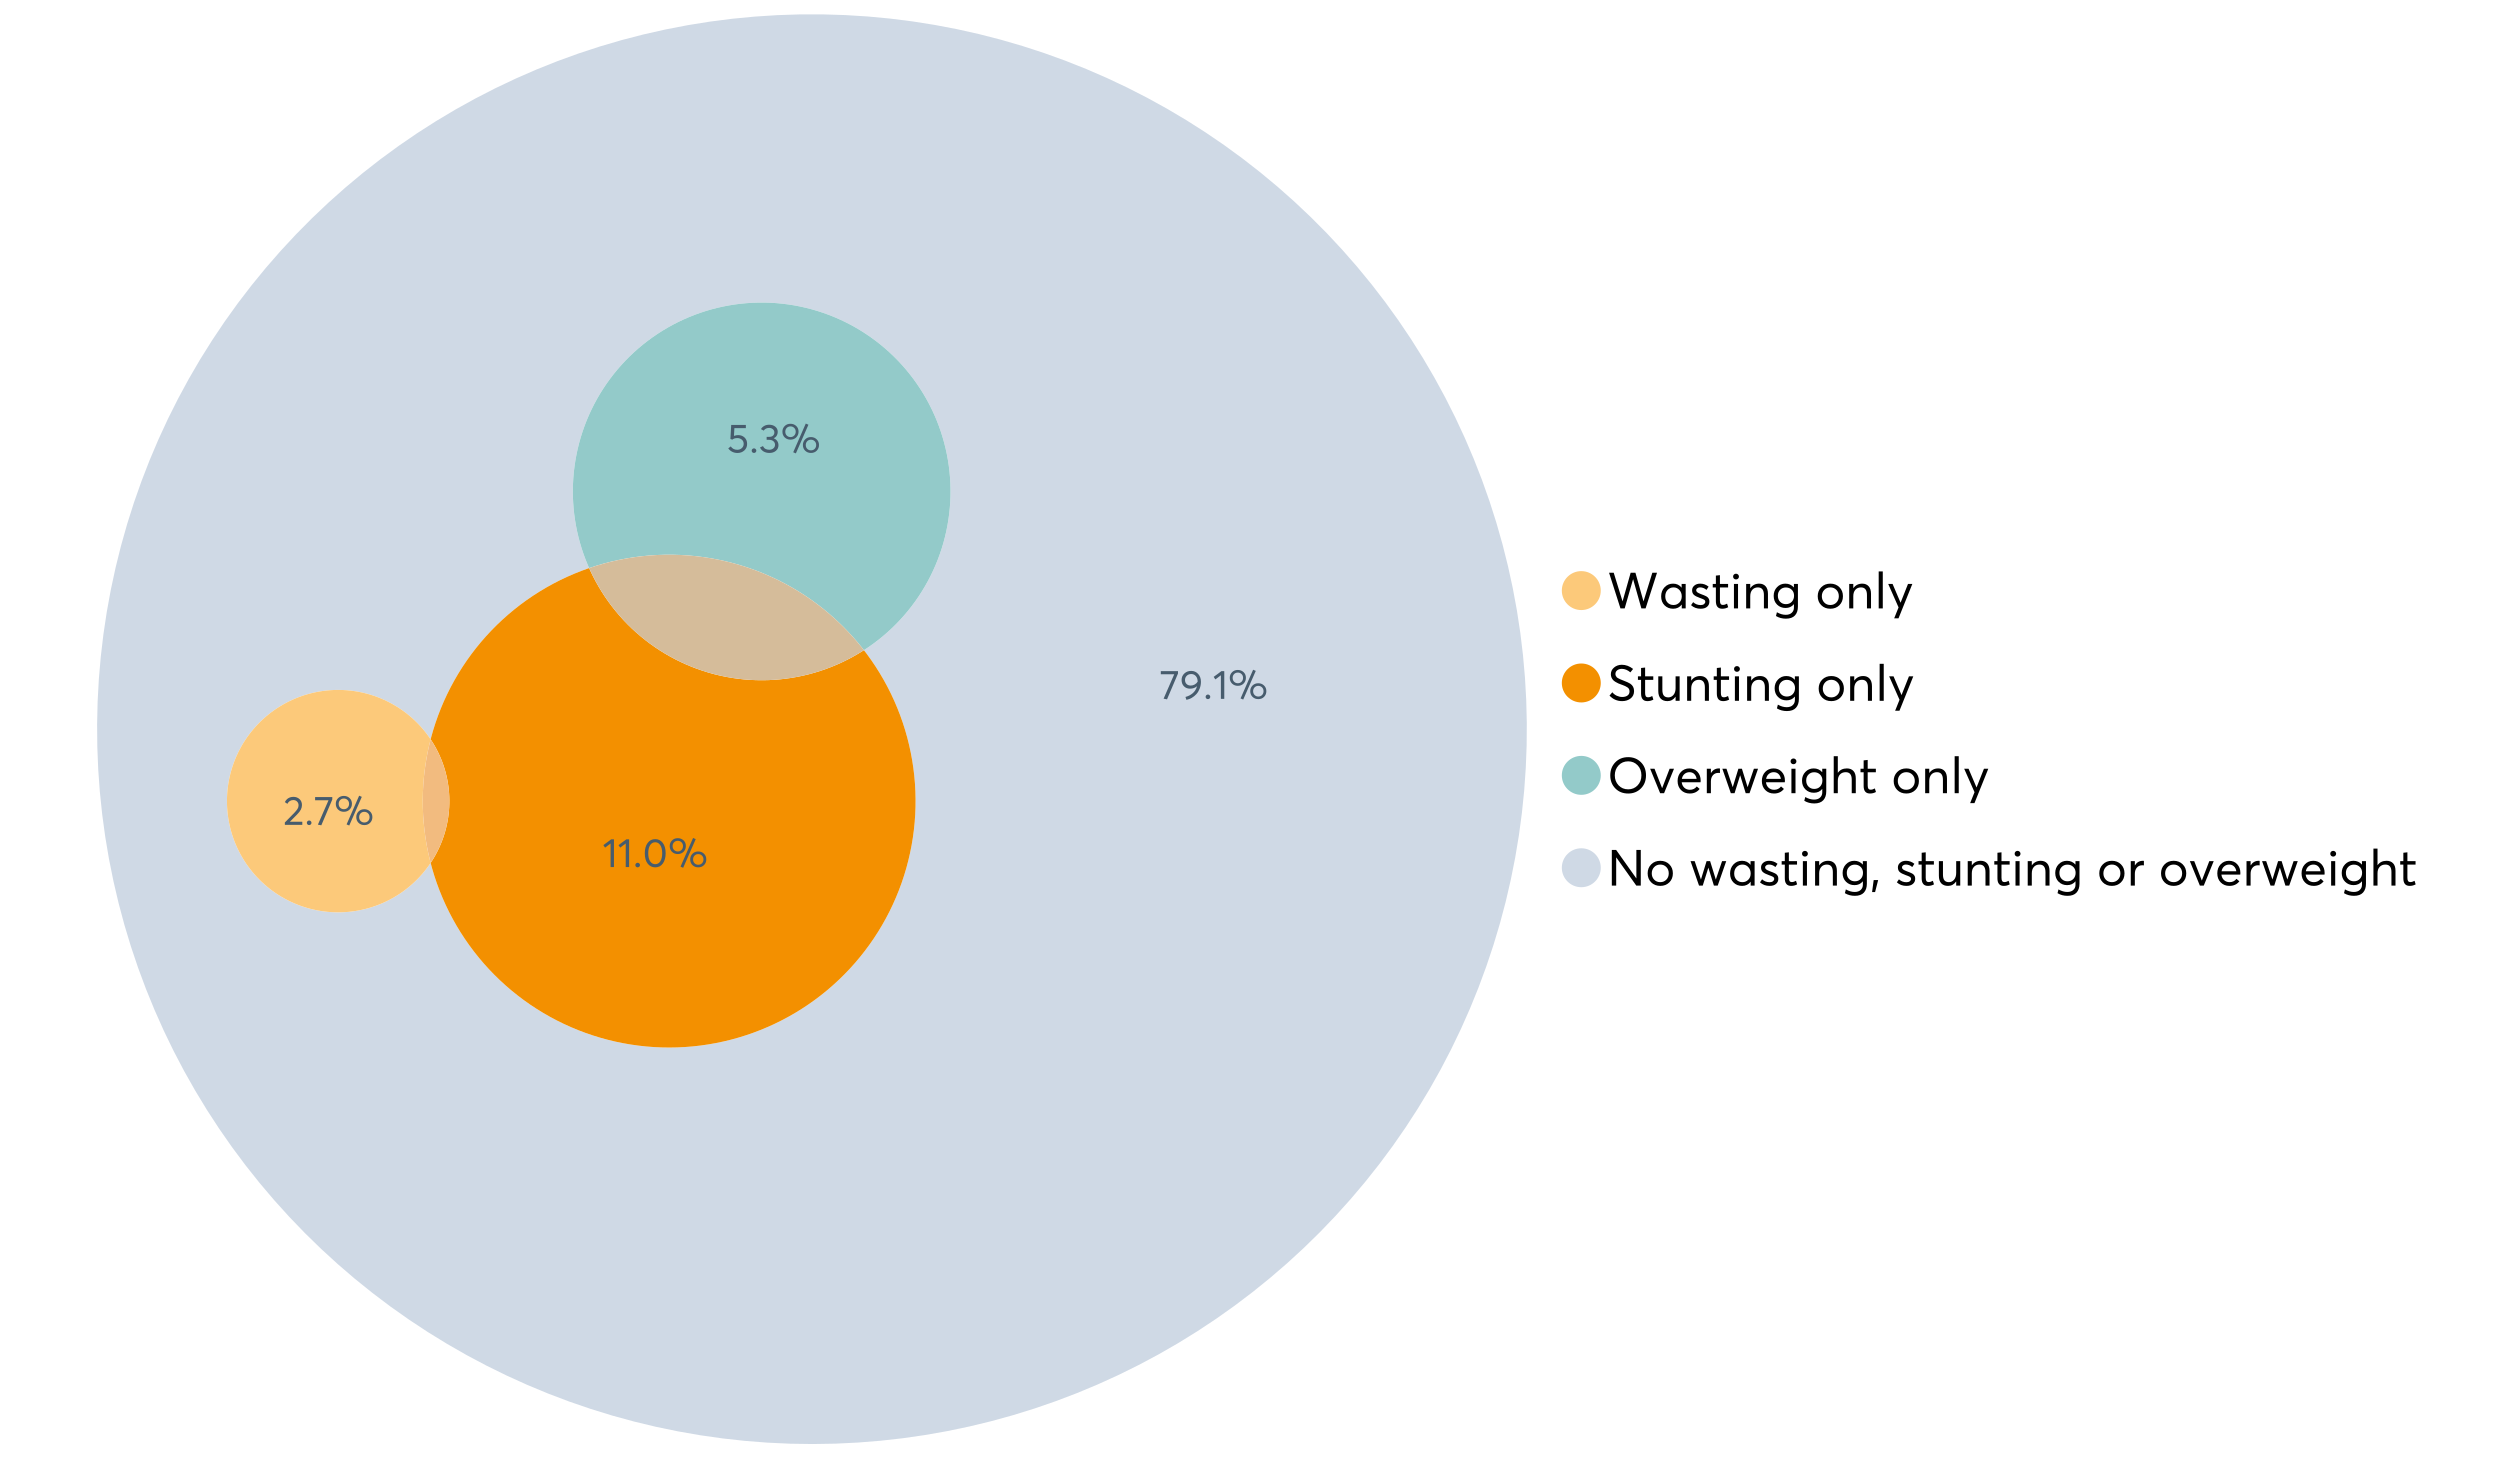 <?xml version="1.0" encoding="UTF-8"?>
<svg xmlns="http://www.w3.org/2000/svg" xmlns:xlink="http://www.w3.org/1999/xlink" width="1234.286pt" height="720pt" viewBox="0 0 1234.286 720" version="1.1">
<defs>
<g>
<symbol overflow="visible" id="glyph0-0">
<path style="stroke:none;" d=""/>
</symbol>
<symbol overflow="visible" id="glyph0-1">
<path style="stroke:none;" d="M 22.234 -17.609 L 24.547 -17.609 L 18.906 0 L 16.828 0 L 12.75 -14.438 L 12.734 -14.438 L 8.578 0 L 6.5 0 L 0.875 -17.609 L 3.172 -17.609 L 7.516 -3.547 L 7.562 -3.547 L 11.531 -17.609 L 13.891 -17.609 L 17.859 -3.5 L 17.891 -3.5 Z M 22.234 -17.609 "/>
</symbol>
<symbol overflow="visible" id="glyph0-2">
<path style="stroke:none;" d="M 11.297 -12.078 L 13.297 -12.078 L 13.297 0 L 11.359 0 L 11.359 -1.906 L 11.344 -1.906 C 10.312 -0.531 8.906 0.156 7.125 0.156 C 5.414 0.156 4 -0.406 2.875 -1.531 C 1.75 -2.656 1.188 -4.129 1.188 -5.953 C 1.188 -7.742 1.742 -9.238 2.859 -10.438 C 3.984 -11.633 5.395 -12.234 7.094 -12.234 C 8.812 -12.234 10.203 -11.578 11.266 -10.266 L 11.297 -10.266 Z M 7.297 -1.688 C 8.422 -1.688 9.379 -2.086 10.172 -2.891 C 10.961 -3.691 11.359 -4.711 11.359 -5.953 C 11.359 -7.191 10.973 -8.238 10.203 -9.094 C 9.441 -9.945 8.477 -10.375 7.312 -10.375 C 6.156 -10.375 5.18 -9.961 4.391 -9.141 C 3.609 -8.328 3.219 -7.266 3.219 -5.953 C 3.219 -4.711 3.594 -3.691 4.344 -2.891 C 5.102 -2.086 6.086 -1.688 7.297 -1.688 Z M 7.297 -1.688 "/>
</symbol>
<symbol overflow="visible" id="glyph0-3">
<path style="stroke:none;" d="M 5.609 0.156 C 3.734 0.156 2.156 -0.426 0.875 -1.594 L 1.906 -3.094 C 2.945 -2.133 4.18 -1.656 5.609 -1.656 C 6.305 -1.656 6.859 -1.812 7.266 -2.125 C 7.68 -2.445 7.891 -2.832 7.891 -3.281 C 7.891 -3.738 7.688 -4.086 7.281 -4.328 C 6.875 -4.566 6.164 -4.859 5.156 -5.203 C 5.094 -5.223 5.047 -5.242 5.016 -5.266 C 3.836 -5.672 2.938 -6.141 2.312 -6.672 C 1.695 -7.203 1.391 -7.973 1.391 -8.984 C 1.391 -9.91 1.766 -10.68 2.516 -11.297 C 3.266 -11.922 4.223 -12.234 5.391 -12.234 C 6.922 -12.234 8.301 -11.738 9.531 -10.75 L 8.484 -9.156 C 7.523 -9.977 6.457 -10.391 5.281 -10.391 C 4.801 -10.391 4.367 -10.258 3.984 -10 C 3.609 -9.738 3.422 -9.398 3.422 -8.984 C 3.422 -8.555 3.609 -8.207 3.984 -7.938 C 4.359 -7.676 4.93 -7.395 5.703 -7.094 C 5.836 -7.039 6.082 -6.945 6.438 -6.812 C 6.789 -6.688 7.023 -6.598 7.141 -6.547 C 7.254 -6.492 7.453 -6.406 7.734 -6.281 C 8.016 -6.164 8.207 -6.078 8.312 -6.016 C 8.414 -5.961 8.566 -5.867 8.766 -5.734 C 8.973 -5.598 9.113 -5.477 9.188 -5.375 C 9.258 -5.281 9.359 -5.148 9.484 -4.984 C 9.609 -4.816 9.695 -4.656 9.75 -4.5 C 9.801 -4.344 9.844 -4.16 9.875 -3.953 C 9.906 -3.742 9.922 -3.523 9.922 -3.297 C 9.922 -2.305 9.547 -1.484 8.797 -0.828 C 8.055 -0.172 6.992 0.156 5.609 0.156 Z M 5.609 0.156 "/>
</symbol>
<symbol overflow="visible" id="glyph0-4">
<path style="stroke:none;" d="M 5.328 0.156 C 3.234 0.156 2.188 -1.094 2.188 -3.594 L 2.188 -10.344 L 0.641 -10.344 L 0.641 -12.078 L 2.188 -12.078 L 2.188 -16.203 L 4.188 -16.422 L 4.188 -12.078 L 8.219 -12.078 L 8.219 -10.344 L 4.188 -10.344 L 4.188 -3.891 C 4.188 -3.148 4.297 -2.602 4.516 -2.25 C 4.742 -1.906 5.133 -1.734 5.688 -1.734 C 6.312 -1.734 6.988 -1.941 7.719 -2.359 L 8.266 -0.594 C 7.367 -0.094 6.391 0.156 5.328 0.156 Z M 5.328 0.156 "/>
</symbol>
<symbol overflow="visible" id="glyph0-5">
<path style="stroke:none;" d="M 3.094 -14.312 C 2.688 -14.312 2.344 -14.445 2.062 -14.719 C 1.789 -15 1.656 -15.336 1.656 -15.734 C 1.656 -16.129 1.789 -16.461 2.062 -16.734 C 2.344 -17.004 2.688 -17.141 3.094 -17.141 C 3.5 -17.141 3.844 -17 4.125 -16.719 C 4.406 -16.438 4.547 -16.109 4.547 -15.734 C 4.547 -15.336 4.406 -15 4.125 -14.719 C 3.844 -14.445 3.5 -14.312 3.094 -14.312 Z M 2.078 0 L 2.078 -12.078 L 4.094 -12.078 L 4.094 0 Z M 2.078 0 "/>
</symbol>
<symbol overflow="visible" id="glyph0-6">
<path style="stroke:none;" d="M 8.344 -12.234 C 9.676 -12.234 10.727 -11.805 11.5 -10.953 C 12.281 -10.098 12.672 -8.836 12.672 -7.172 L 12.672 0 L 10.672 0 L 10.672 -6.594 C 10.672 -9.113 9.688 -10.375 7.719 -10.375 C 6.562 -10.375 5.641 -9.988 4.953 -9.219 C 4.266 -8.445 3.922 -7.383 3.922 -6.031 L 3.922 0 L 1.906 0 L 1.906 -12.078 L 3.922 -12.078 L 3.922 -9.969 L 3.938 -9.969 C 5 -11.477 6.469 -12.234 8.344 -12.234 Z M 8.344 -12.234 "/>
</symbol>
<symbol overflow="visible" id="glyph0-7">
<path style="stroke:none;" d="M 11.094 -12.078 L 13.078 -12.078 L 13.078 -0.922 C 13.078 0.93 12.594 2.391 11.625 3.453 C 10.656 4.523 9.16 5.062 7.141 5.062 C 5.328 5.062 3.691 4.625 2.234 3.75 L 2.703 1.891 C 4.211 2.734 5.66 3.156 7.047 3.156 C 8.348 3.156 9.348 2.816 10.047 2.141 C 10.754 1.473 11.109 0.629 11.109 -0.391 L 11.109 -2.078 L 11.062 -2.078 C 10.051 -0.836 8.688 -0.219 6.969 -0.219 C 5.312 -0.219 3.922 -0.77 2.797 -1.875 C 1.672 -2.988 1.109 -4.43 1.109 -6.203 C 1.109 -7.922 1.66 -9.352 2.766 -10.5 C 3.867 -11.656 5.238 -12.234 6.875 -12.234 C 8.57 -12.234 9.961 -11.617 11.047 -10.391 L 11.094 -10.391 Z M 7.125 -2.109 C 8.332 -2.109 9.305 -2.5 10.047 -3.281 C 10.797 -4.07 11.172 -5.078 11.172 -6.297 C 11.172 -7.492 10.785 -8.469 10.016 -9.219 C 9.242 -9.969 8.281 -10.344 7.125 -10.344 C 5.977 -10.344 5.031 -9.957 4.281 -9.188 C 3.539 -8.426 3.172 -7.457 3.172 -6.281 C 3.172 -5.02 3.551 -4.008 4.312 -3.25 C 5.07 -2.488 6.008 -2.109 7.125 -2.109 Z M 7.125 -2.109 "/>
</symbol>
<symbol overflow="visible" id="glyph0-8">
<path style="stroke:none;" d=""/>
</symbol>
<symbol overflow="visible" id="glyph0-9">
<path style="stroke:none;" d="M 7.422 0.156 C 5.566 0.156 4.062 -0.43 2.906 -1.609 C 1.75 -2.785 1.172 -4.258 1.172 -6.031 C 1.172 -7.801 1.75 -9.273 2.906 -10.453 C 4.062 -11.641 5.566 -12.234 7.422 -12.234 C 9.203 -12.234 10.68 -11.656 11.859 -10.5 C 13.035 -9.344 13.625 -7.852 13.625 -6.031 C 13.625 -4.207 13.035 -2.719 11.859 -1.562 C 10.68 -0.414 9.203 0.156 7.422 0.156 Z M 7.422 -1.688 C 8.598 -1.688 9.586 -2.094 10.391 -2.906 C 11.191 -3.727 11.594 -4.77 11.594 -6.031 C 11.594 -7.301 11.191 -8.344 10.391 -9.156 C 9.598 -9.969 8.609 -10.375 7.422 -10.375 C 6.18 -10.375 5.164 -9.953 4.375 -9.109 C 3.594 -8.273 3.203 -7.242 3.203 -6.016 C 3.203 -4.797 3.594 -3.77 4.375 -2.938 C 5.164 -2.102 6.18 -1.688 7.422 -1.688 Z M 7.422 -1.688 "/>
</symbol>
<symbol overflow="visible" id="glyph0-10">
<path style="stroke:none;" d="M 2.078 0 L 2.078 -18.266 L 4.094 -18.266 L 4.094 0 Z M 2.078 0 "/>
</symbol>
<symbol overflow="visible" id="glyph0-11">
<path style="stroke:none;" d="M 10.344 -12.078 L 12.484 -12.078 L 5.656 4.906 L 3.516 4.906 L 5.688 -0.5 L 0.578 -12.078 L 2.734 -12.078 L 6.656 -2.875 L 6.703 -2.875 Z M 10.344 -12.078 "/>
</symbol>
<symbol overflow="visible" id="glyph0-12">
<path style="stroke:none;" d="M 7.344 0.156 C 4.875 0.156 2.789 -0.754 1.094 -2.578 L 2.484 -4.219 C 3.098 -3.457 3.844 -2.879 4.719 -2.484 C 5.594 -2.086 6.477 -1.891 7.375 -1.891 C 8.457 -1.891 9.328 -2.129 9.984 -2.609 C 10.641 -3.086 10.969 -3.75 10.969 -4.594 C 10.969 -5.051 10.891 -5.445 10.734 -5.781 C 10.578 -6.113 10.305 -6.406 9.922 -6.656 C 9.547 -6.914 9.176 -7.125 8.812 -7.281 C 8.457 -7.438 7.953 -7.641 7.297 -7.891 C 7.18 -7.941 7.086 -7.973 7.016 -7.984 C 6.367 -8.223 5.844 -8.426 5.438 -8.594 C 5.039 -8.77 4.582 -9.016 4.062 -9.328 C 3.539 -9.641 3.133 -9.957 2.844 -10.281 C 2.551 -10.602 2.297 -11.008 2.078 -11.5 C 1.867 -11.988 1.766 -12.531 1.766 -13.125 C 1.766 -14.438 2.285 -15.535 3.328 -16.422 C 4.367 -17.316 5.641 -17.773 7.141 -17.797 C 9.129 -17.797 10.992 -17.109 12.734 -15.734 L 11.406 -14.047 C 10.039 -15.203 8.617 -15.781 7.141 -15.781 C 6.285 -15.781 5.551 -15.551 4.938 -15.094 C 4.32 -14.645 4.016 -14.02 4.016 -13.219 C 4.016 -12.895 4.082 -12.594 4.219 -12.312 C 4.352 -12.039 4.5 -11.816 4.656 -11.641 C 4.82 -11.473 5.113 -11.281 5.531 -11.062 C 5.945 -10.852 6.273 -10.691 6.516 -10.578 C 6.754 -10.473 7.172 -10.305 7.766 -10.078 C 9.586 -9.379 10.785 -8.832 11.359 -8.438 C 12.598 -7.594 13.219 -6.383 13.219 -4.812 C 13.219 -3.258 12.645 -2.039 11.5 -1.156 C 10.352 -0.281 8.969 0.156 7.344 0.156 Z M 7.344 0.156 "/>
</symbol>
<symbol overflow="visible" id="glyph0-13">
<path style="stroke:none;" d="M 10.203 -12.078 L 12.203 -12.078 L 12.203 0 L 10.203 0 L 10.203 -2.016 L 10.172 -2.016 C 9.16 -0.566 7.836 0.156 6.203 0.156 C 4.766 0.156 3.645 -0.258 2.844 -1.094 C 2.051 -1.938 1.656 -3.203 1.656 -4.891 L 1.656 -12.078 L 3.672 -12.078 L 3.672 -5.453 C 3.672 -4.117 3.914 -3.156 4.406 -2.562 C 4.895 -1.977 5.633 -1.688 6.625 -1.688 C 7.613 -1.688 8.457 -2.094 9.156 -2.906 C 9.852 -3.727 10.203 -4.836 10.203 -6.234 Z M 10.203 -12.078 "/>
</symbol>
<symbol overflow="visible" id="glyph0-14">
<path style="stroke:none;" d="M 10.328 0.156 C 7.711 0.156 5.582 -0.691 3.938 -2.391 C 2.289 -4.086 1.469 -6.223 1.469 -8.797 C 1.469 -11.379 2.289 -13.523 3.938 -15.234 C 5.582 -16.941 7.711 -17.797 10.328 -17.797 C 12.836 -17.797 14.926 -16.961 16.594 -15.297 C 18.27 -13.629 19.109 -11.469 19.109 -8.812 C 19.109 -6.164 18.27 -4.008 16.594 -2.344 C 14.926 -0.676 12.836 0.156 10.328 0.156 Z M 10.328 -1.906 C 12.172 -1.906 13.719 -2.555 14.969 -3.859 C 16.219 -5.16 16.844 -6.812 16.844 -8.812 C 16.844 -10.82 16.219 -12.477 14.969 -13.781 C 13.719 -15.082 12.172 -15.734 10.328 -15.734 C 8.391 -15.734 6.801 -15.066 5.562 -13.734 C 4.32 -12.398 3.703 -10.754 3.703 -8.797 C 3.703 -6.848 4.32 -5.211 5.562 -3.891 C 6.801 -2.566 8.391 -1.906 10.328 -1.906 Z M 10.328 -1.906 "/>
</symbol>
<symbol overflow="visible" id="glyph0-15">
<path style="stroke:none;" d="M 10.203 -12.078 L 12.375 -12.078 L 7.469 0 L 5.531 0 L 0.594 -12.078 L 2.75 -12.078 L 6.469 -2.562 L 6.547 -2.562 Z M 10.203 -12.078 "/>
</symbol>
<symbol overflow="visible" id="glyph0-16">
<path style="stroke:none;" d="M 12.562 -6.234 C 12.562 -6.098 12.551 -5.922 12.531 -5.703 L 12.5 -5.406 L 3.203 -5.406 C 3.336 -4.281 3.77 -3.379 4.5 -2.703 C 5.238 -2.023 6.156 -1.688 7.25 -1.688 C 8.656 -1.688 9.785 -2.234 10.641 -3.328 L 12.062 -2.109 C 10.883 -0.598 9.254 0.156 7.172 0.156 C 5.43 0.156 3.992 -0.414 2.859 -1.562 C 1.734 -2.719 1.172 -4.207 1.172 -6.031 C 1.172 -7.832 1.719 -9.316 2.812 -10.484 C 3.914 -11.648 5.297 -12.234 6.953 -12.234 C 8.617 -12.234 9.969 -11.672 11 -10.547 C 12.039 -9.422 12.562 -7.984 12.562 -6.234 Z M 9.406 -9.469 C 8.789 -10.07 8.004 -10.375 7.047 -10.375 C 6.086 -10.375 5.266 -10.078 4.578 -9.484 C 3.891 -8.898 3.457 -8.098 3.281 -7.078 L 10.562 -7.078 C 10.406 -8.078 10.02 -8.875 9.406 -9.469 Z M 9.406 -9.469 "/>
</symbol>
<symbol overflow="visible" id="glyph0-17">
<path style="stroke:none;" d="M 7.891 -12.234 C 8.141 -12.234 8.305 -12.223 8.391 -12.203 L 8.391 -9.969 C 8.023 -10.008 7.758 -10.031 7.594 -10.031 C 6.469 -10.031 5.57 -9.641 4.906 -8.859 C 4.25 -8.078 3.922 -7.066 3.922 -5.828 L 3.922 0 L 1.906 0 L 1.906 -12.078 L 3.922 -12.078 L 3.922 -9.953 L 3.938 -9.953 C 4.883 -11.473 6.203 -12.234 7.891 -12.234 Z M 7.891 -12.234 "/>
</symbol>
<symbol overflow="visible" id="glyph0-18">
<path style="stroke:none;" d="M 16.297 -12.078 L 18.344 -12.078 L 14.141 0 L 12.25 0 L 9.531 -8.812 L 9.5 -8.812 L 6.75 0 L 4.906 0 L 0.719 -12.078 L 2.75 -12.078 L 5.828 -3.047 L 5.875 -3.047 L 8.641 -12.078 L 10.375 -12.078 L 13.172 -3.047 L 13.219 -3.047 Z M 16.297 -12.078 "/>
</symbol>
<symbol overflow="visible" id="glyph0-19">
<path style="stroke:none;" d="M 8.406 -12.234 C 9.781 -12.234 10.852 -11.816 11.625 -10.984 C 12.406 -10.16 12.797 -8.914 12.797 -7.25 L 12.797 0 L 10.797 0 L 10.797 -6.672 C 10.797 -9.141 9.812 -10.375 7.844 -10.375 C 6.633 -10.375 5.676 -9.992 4.969 -9.234 C 4.27 -8.473 3.922 -7.422 3.922 -6.078 L 3.922 0 L 1.906 0 L 1.906 -18.266 L 3.922 -18.266 L 3.922 -10.094 L 3.969 -10.094 C 4.977 -11.52 6.457 -12.234 8.406 -12.234 Z M 8.406 -12.234 "/>
</symbol>
<symbol overflow="visible" id="glyph0-20">
<path style="stroke:none;" d="M 14.359 -17.609 L 16.531 -17.609 L 16.531 0 L 14.312 0 L 4.438 -13.891 L 4.391 -13.891 L 4.391 0 L 2.234 0 L 2.234 -17.609 L 4.359 -17.609 L 14.312 -3.578 L 14.359 -3.578 Z M 14.359 -17.609 "/>
</symbol>
<symbol overflow="visible" id="glyph0-21">
<path style="stroke:none;" d="M 0.797 3.219 L 1.594 -2.734 L 3.797 -2.734 L 2.281 3.219 Z M 0.797 3.219 "/>
</symbol>
<symbol overflow="visible" id="glyph1-0">
<path style="stroke:none;" d=""/>
</symbol>
<symbol overflow="visible" id="glyph1-1">
<path style="stroke:none;" d="M 0.531 -13.703 L 9.016 -13.703 L 9.016 -12.516 L 3.594 0.234 L 1.906 -0.094 L 7.156 -12.141 L 0.531 -12.141 Z M 0.531 -13.703 "/>
</symbol>
<symbol overflow="visible" id="glyph1-2">
<path style="stroke:none;" d="M 5.688 -13.812 C 7.051 -13.812 8.191 -13.312 9.109 -12.312 C 10.023 -11.32 10.484 -10.031 10.484 -8.438 C 10.484 -7.238 10.273 -6.109 9.859 -5.047 C 9.453 -3.984 8.91 -3.082 8.234 -2.344 C 7.555 -1.602 6.797 -0.988 5.953 -0.5 C 5.109 -0.02 4.234 0.305 3.328 0.484 L 2.844 -0.953 C 4.207 -1.297 5.398 -1.906 6.422 -2.781 C 7.453 -3.656 8.16 -4.801 8.547 -6.219 L 8.516 -6.234 C 7.598 -5.43 6.461 -5.031 5.109 -5.031 C 3.898 -5.031 2.898 -5.422 2.109 -6.203 C 1.328 -6.984 0.938 -8.023 0.938 -9.328 C 0.938 -10.609 1.391 -11.676 2.297 -12.531 C 3.203 -13.383 4.332 -13.812 5.688 -13.812 Z M 5.469 -6.578 C 6.156 -6.578 6.801 -6.75 7.406 -7.094 C 8.008 -7.438 8.492 -7.895 8.859 -8.469 L 8.859 -8.578 C 8.859 -9.68 8.562 -10.57 7.969 -11.25 C 7.375 -11.926 6.617 -12.266 5.703 -12.266 C 4.797 -12.266 4.055 -11.977 3.484 -11.406 C 2.91 -10.832 2.625 -10.141 2.625 -9.328 C 2.625 -8.504 2.883 -7.836 3.406 -7.328 C 3.926 -6.828 4.613 -6.578 5.469 -6.578 Z M 5.469 -6.578 "/>
</symbol>
<symbol overflow="visible" id="glyph1-3">
<path style="stroke:none;" d="M 2.406 0.125 C 2.07 0.125 1.797 0.016 1.578 -0.203 C 1.359 -0.422 1.25 -0.688 1.25 -1 C 1.25 -1.312 1.359 -1.578 1.578 -1.797 C 1.797 -2.023 2.07 -2.141 2.406 -2.141 C 2.719 -2.141 2.984 -2.023 3.203 -1.797 C 3.43 -1.578 3.547 -1.312 3.547 -1 C 3.547 -0.688 3.43 -0.422 3.203 -0.203 C 2.984 0.016 2.719 0.125 2.406 0.125 Z M 2.406 0.125 "/>
</symbol>
<symbol overflow="visible" id="glyph1-4">
<path style="stroke:none;" d="M 3.984 0 L 3.984 -11.656 L 1.25 -9.609 L 0.422 -10.859 L 4.266 -13.703 L 5.656 -13.703 L 5.656 0 Z M 3.984 0 "/>
</symbol>
<symbol overflow="visible" id="glyph1-5">
<path style="stroke:none;" d="M 7.531 0.344 L 6.219 -0.219 L 12.422 -14.391 L 13.734 -13.812 Z M 4.859 -6.438 C 3.742 -6.438 2.801 -6.801 2.031 -7.531 C 1.27 -8.27 0.891 -9.223 0.891 -10.391 C 0.891 -11.473 1.258 -12.391 2 -13.141 C 2.738 -13.898 3.691 -14.281 4.859 -14.281 C 5.984 -14.281 6.93 -13.922 7.703 -13.203 C 8.473 -12.484 8.859 -11.547 8.859 -10.391 C 8.859 -9.285 8.484 -8.348 7.734 -7.578 C 6.992 -6.816 6.035 -6.438 4.859 -6.438 Z M 4.891 -7.719 C 5.641 -7.719 6.254 -7.973 6.734 -8.484 C 7.211 -8.992 7.453 -9.625 7.453 -10.375 C 7.453 -11.145 7.203 -11.77 6.703 -12.25 C 6.211 -12.738 5.609 -12.984 4.891 -12.984 C 4.129 -12.984 3.508 -12.734 3.031 -12.234 C 2.551 -11.734 2.312 -11.113 2.312 -10.375 C 2.312 -9.582 2.555 -8.941 3.047 -8.453 C 3.535 -7.961 4.148 -7.719 4.891 -7.719 Z M 14.969 0.125 C 13.852 0.125 12.91 -0.238 12.141 -0.969 C 11.379 -1.707 11 -2.656 11 -3.812 C 11 -4.895 11.367 -5.816 12.109 -6.578 C 12.859 -7.336 13.812 -7.719 14.969 -7.719 C 16.082 -7.719 17.023 -7.348 17.797 -6.609 C 18.566 -5.879 18.953 -4.945 18.953 -3.812 C 18.953 -2.707 18.582 -1.773 17.844 -1.016 C 17.113 -0.254 16.156 0.125 14.969 0.125 Z M 14.969 -1.156 C 15.738 -1.156 16.363 -1.406 16.844 -1.906 C 17.32 -2.414 17.562 -3.039 17.562 -3.781 C 17.562 -4.57 17.312 -5.207 16.812 -5.688 C 16.312 -6.176 15.695 -6.422 14.969 -6.422 C 14.219 -6.422 13.602 -6.164 13.125 -5.656 C 12.656 -5.156 12.422 -4.531 12.422 -3.781 C 12.422 -3.008 12.664 -2.379 13.156 -1.891 C 13.645 -1.398 14.25 -1.156 14.969 -1.156 Z M 14.969 -1.156 "/>
</symbol>
<symbol overflow="visible" id="glyph1-6">
<path style="stroke:none;" d="M 3.328 -1.531 L 9.406 -1.531 L 9.406 0 L 0.797 0 L 0.781 -1.156 L 5.469 -5.938 C 6.156 -6.656 6.676 -7.289 7.031 -7.844 C 7.383 -8.406 7.562 -8.992 7.562 -9.609 C 7.562 -10.367 7.32 -10.992 6.844 -11.484 C 6.363 -11.984 5.742 -12.234 4.984 -12.234 C 3.672 -12.234 2.688 -11.613 2.031 -10.375 L 0.797 -11.219 C 1.672 -12.945 3.098 -13.812 5.078 -13.812 C 6.223 -13.812 7.203 -13.445 8.016 -12.719 C 8.828 -11.988 9.234 -11.016 9.234 -9.797 C 9.234 -9.004 9.051 -8.25 8.688 -7.531 C 8.332 -6.812 7.734 -6.031 6.891 -5.188 L 3.328 -1.578 Z M 3.328 -1.531 "/>
</symbol>
<symbol overflow="visible" id="glyph1-7">
<path style="stroke:none;" d="M 6.266 0.125 C 4.734 0.125 3.488 -0.488 2.531 -1.719 C 1.582 -2.945 1.109 -4.656 1.109 -6.844 C 1.109 -8.914 1.566 -10.594 2.484 -11.875 C 3.41 -13.164 4.672 -13.812 6.266 -13.812 C 7.785 -13.812 9.02 -13.195 9.969 -11.969 C 10.926 -10.738 11.406 -9.031 11.406 -6.844 C 11.406 -4.77 10.945 -3.086 10.031 -1.797 C 9.125 -0.516 7.867 0.125 6.266 0.125 Z M 6.266 -1.438 C 7.348 -1.438 8.191 -1.922 8.797 -2.891 C 9.398 -3.859 9.703 -5.176 9.703 -6.844 C 9.703 -8.551 9.383 -9.879 8.75 -10.828 C 8.125 -11.785 7.297 -12.266 6.266 -12.266 C 5.18 -12.266 4.332 -11.773 3.719 -10.797 C 3.113 -9.816 2.812 -8.5 2.812 -6.844 C 2.812 -5.133 3.125 -3.805 3.75 -2.859 C 4.383 -1.91 5.223 -1.438 6.266 -1.438 Z M 6.266 -1.438 "/>
</symbol>
<symbol overflow="visible" id="glyph1-8">
<path style="stroke:none;" d="M 5.688 -8.688 C 6.945 -8.688 8 -8.289 8.844 -7.5 C 9.688 -6.707 10.109 -5.648 10.109 -4.328 C 10.109 -3.023 9.648 -1.953 8.734 -1.109 C 7.816 -0.273 6.688 0.141 5.344 0.141 C 4.395 0.141 3.52 -0.062 2.719 -0.469 C 1.914 -0.875 1.273 -1.438 0.797 -2.156 L 2.047 -3.109 C 2.367 -2.586 2.805 -2.176 3.359 -1.875 C 3.91 -1.582 4.531 -1.438 5.219 -1.438 C 6.113 -1.438 6.867 -1.711 7.484 -2.266 C 8.098 -2.816 8.406 -3.508 8.406 -4.344 C 8.406 -5.238 8.098 -5.941 7.484 -6.453 C 6.867 -6.961 6.125 -7.219 5.25 -7.219 C 4.207 -7.219 3.398 -6.961 2.828 -6.453 L 1.859 -6.766 L 2.25 -13.703 L 9.484 -13.703 L 9.484 -12.141 L 3.828 -12.141 L 3.609 -8.297 C 4.367 -8.555 5.062 -8.688 5.688 -8.688 Z M 5.688 -8.688 "/>
</symbol>
<symbol overflow="visible" id="glyph1-9">
<path style="stroke:none;" d="M 7.344 -7.094 C 8.07 -6.812 8.641 -6.375 9.047 -5.781 C 9.461 -5.188 9.672 -4.484 9.672 -3.672 C 9.672 -2.555 9.25 -1.645 8.406 -0.938 C 7.57 -0.227 6.52 0.125 5.25 0.125 C 4.113 0.125 3.133 -0.117 2.312 -0.609 C 1.5 -1.109 0.914 -1.77 0.562 -2.594 L 2.016 -3.266 C 2.555 -2.055 3.598 -1.453 5.141 -1.453 C 5.941 -1.453 6.613 -1.68 7.156 -2.141 C 7.695 -2.598 7.969 -3.191 7.969 -3.922 C 7.969 -4.617 7.707 -5.195 7.188 -5.656 C 6.676 -6.125 5.938 -6.359 4.969 -6.359 L 3.828 -6.359 L 3.828 -7.828 L 5.156 -7.828 C 5.988 -7.828 6.609 -8.035 7.016 -8.453 C 7.43 -8.867 7.641 -9.391 7.641 -10.016 C 7.641 -10.672 7.391 -11.203 6.891 -11.609 C 6.398 -12.023 5.789 -12.234 5.062 -12.234 C 3.883 -12.234 2.992 -11.789 2.391 -10.906 L 1.031 -11.641 C 1.406 -12.305 1.941 -12.832 2.641 -13.219 C 3.336 -13.613 4.16 -13.812 5.109 -13.812 C 6.316 -13.812 7.316 -13.488 8.109 -12.844 C 8.91 -12.195 9.312 -11.328 9.312 -10.234 C 9.312 -9.555 9.141 -8.941 8.797 -8.391 C 8.453 -7.836 7.969 -7.414 7.344 -7.125 Z M 7.344 -7.094 "/>
</symbol>
</g>
</defs>
<g id="surface66757">
<path style=" stroke:none;fill-rule:nonzero;fill:rgb(98.824%,78.824%,47.843%);fill-opacity:1;" d="M 790.324 291.582 C 790.324 296.891 786.02 301.195 780.711 301.195 C 775.398 301.195 771.094 296.891 771.094 291.582 C 771.094 286.273 775.398 281.969 780.711 281.969 C 786.02 281.969 790.324 286.273 790.324 291.582 "/>
<g style="fill:rgb(0%,0%,0%);fill-opacity:1;">
  <use xlink:href="#glyph0-1" x="793.543" y="300.387"/>
  <use xlink:href="#glyph0-2" x="818.944" y="300.387"/>
  <use xlink:href="#glyph0-3" x="834.026" y="300.387"/>
  <use xlink:href="#glyph0-4" x="844.965" y="300.387"/>
  <use xlink:href="#glyph0-5" x="853.994" y="300.387"/>
  <use xlink:href="#glyph0-6" x="860.195" y="300.387"/>
  <use xlink:href="#glyph0-7" x="874.583" y="300.387"/>
  <use xlink:href="#glyph0-8" x="889.441" y="300.387"/>
  <use xlink:href="#glyph0-9" x="896.263" y="300.387"/>
  <use xlink:href="#glyph0-6" x="911.072" y="300.387"/>
  <use xlink:href="#glyph0-10" x="925.459" y="300.387"/>
  <use xlink:href="#glyph0-11" x="931.66" y="300.387"/>
</g>
<path style=" stroke:none;fill-rule:nonzero;fill:rgb(95.294%,56.471%,0%);fill-opacity:1;" d="M 790.324 337.195 C 790.324 342.504 786.02 346.809 780.711 346.809 C 775.398 346.809 771.094 342.504 771.094 337.195 C 771.094 331.883 775.398 327.578 780.711 327.578 C 786.02 327.578 790.324 331.883 790.324 337.195 "/>
<g style="fill:rgb(0%,0%,0%);fill-opacity:1;">
  <use xlink:href="#glyph0-12" x="793.543" y="346"/>
  <use xlink:href="#glyph0-4" x="808.029" y="346"/>
  <use xlink:href="#glyph0-13" x="817.059" y="346"/>
  <use xlink:href="#glyph0-6" x="831.049" y="346"/>
  <use xlink:href="#glyph0-4" x="845.436" y="346"/>
  <use xlink:href="#glyph0-5" x="854.465" y="346"/>
  <use xlink:href="#glyph0-6" x="860.667" y="346"/>
  <use xlink:href="#glyph0-7" x="875.054" y="346"/>
  <use xlink:href="#glyph0-8" x="889.913" y="346"/>
  <use xlink:href="#glyph0-9" x="896.734" y="346"/>
  <use xlink:href="#glyph0-6" x="911.543" y="346"/>
  <use xlink:href="#glyph0-10" x="925.93" y="346"/>
  <use xlink:href="#glyph0-11" x="932.132" y="346"/>
</g>
<path style=" stroke:none;fill-rule:nonzero;fill:rgb(57.647%,79.216%,78.824%);fill-opacity:1;" d="M 790.324 382.805 C 790.324 388.117 786.02 392.422 780.711 392.422 C 775.398 392.422 771.094 388.117 771.094 382.805 C 771.094 377.496 775.398 373.191 780.711 373.191 C 786.02 373.191 790.324 377.496 790.324 382.805 "/>
<g style="fill:rgb(0%,0%,0%);fill-opacity:1;">
  <use xlink:href="#glyph0-14" x="793.543" y="391.613"/>
  <use xlink:href="#glyph0-15" x="814.107" y="391.613"/>
  <use xlink:href="#glyph0-16" x="827.08" y="391.613"/>
  <use xlink:href="#glyph0-17" x="840.773" y="391.613"/>
  <use xlink:href="#glyph0-18" x="849.628" y="391.613"/>
  <use xlink:href="#glyph0-16" x="868.679" y="391.613"/>
  <use xlink:href="#glyph0-5" x="882.372" y="391.613"/>
  <use xlink:href="#glyph0-7" x="888.573" y="391.613"/>
  <use xlink:href="#glyph0-19" x="903.432" y="391.613"/>
  <use xlink:href="#glyph0-4" x="917.918" y="391.613"/>
  <use xlink:href="#glyph0-8" x="926.947" y="391.613"/>
  <use xlink:href="#glyph0-9" x="933.769" y="391.613"/>
  <use xlink:href="#glyph0-6" x="948.578" y="391.613"/>
  <use xlink:href="#glyph0-10" x="962.965" y="391.613"/>
  <use xlink:href="#glyph0-11" x="969.166" y="391.613"/>
</g>
<path style=" stroke:none;fill-rule:nonzero;fill:rgb(81.176%,85.098%,89.804%);fill-opacity:1;" d="M 790.324 428.418 C 790.324 433.727 786.02 438.031 780.711 438.031 C 775.398 438.031 771.094 433.727 771.094 428.418 C 771.094 423.109 775.398 418.805 780.711 418.805 C 786.02 418.805 790.324 423.109 790.324 428.418 "/>
<g style="fill:rgb(0%,0%,0%);fill-opacity:1;">
  <use xlink:href="#glyph0-20" x="793.543" y="437.223"/>
  <use xlink:href="#glyph0-9" x="812.296" y="437.223"/>
  <use xlink:href="#glyph0-8" x="827.105" y="437.223"/>
  <use xlink:href="#glyph0-18" x="833.926" y="437.223"/>
  <use xlink:href="#glyph0-2" x="852.977" y="437.223"/>
  <use xlink:href="#glyph0-3" x="868.059" y="437.223"/>
  <use xlink:href="#glyph0-4" x="878.998" y="437.223"/>
  <use xlink:href="#glyph0-5" x="888.027" y="437.223"/>
  <use xlink:href="#glyph0-6" x="894.229" y="437.223"/>
  <use xlink:href="#glyph0-7" x="908.616" y="437.223"/>
  <use xlink:href="#glyph0-21" x="923.474" y="437.223"/>
  <use xlink:href="#glyph0-8" x="928.808" y="437.223"/>
  <use xlink:href="#glyph0-3" x="935.629" y="437.223"/>
  <use xlink:href="#glyph0-4" x="946.568" y="437.223"/>
  <use xlink:href="#glyph0-13" x="955.598" y="437.223"/>
  <use xlink:href="#glyph0-6" x="969.588" y="437.223"/>
  <use xlink:href="#glyph0-4" x="983.975" y="437.223"/>
  <use xlink:href="#glyph0-5" x="993.004" y="437.223"/>
  <use xlink:href="#glyph0-6" x="999.206" y="437.223"/>
  <use xlink:href="#glyph0-7" x="1013.593" y="437.223"/>
  <use xlink:href="#glyph0-8" x="1028.452" y="437.223"/>
  <use xlink:href="#glyph0-9" x="1035.273" y="437.223"/>
  <use xlink:href="#glyph0-17" x="1050.082" y="437.223"/>
  <use xlink:href="#glyph0-8" x="1058.938" y="437.223"/>
  <use xlink:href="#glyph0-9" x="1065.759" y="437.223"/>
  <use xlink:href="#glyph0-15" x="1080.568" y="437.223"/>
  <use xlink:href="#glyph0-16" x="1093.541" y="437.223"/>
  <use xlink:href="#glyph0-17" x="1107.234" y="437.223"/>
  <use xlink:href="#glyph0-18" x="1116.09" y="437.223"/>
  <use xlink:href="#glyph0-16" x="1135.14" y="437.223"/>
  <use xlink:href="#glyph0-5" x="1148.833" y="437.223"/>
  <use xlink:href="#glyph0-7" x="1155.034" y="437.223"/>
  <use xlink:href="#glyph0-19" x="1169.893" y="437.223"/>
  <use xlink:href="#glyph0-4" x="1184.379" y="437.223"/>
</g>
<path style=" stroke:none;fill-rule:nonzero;fill:rgb(81.176%,85.098%,89.804%);fill-opacity:1;" d="M 412.371 712.754 L 423.5 712.215 L 434.605 711.324 L 445.68 710.086 L 456.711 708.496 L 467.684 706.559 L 478.59 704.277 L 489.422 701.652 L 500.164 698.688 L 510.805 695.387 L 521.336 691.746 L 531.75 687.781 L 542.031 683.484 L 552.176 678.867 L 562.164 673.934 L 571.996 668.684 L 581.656 663.129 L 591.133 657.27 L 600.422 651.117 L 609.516 644.672 L 618.398 637.941 L 627.062 630.938 L 635.504 623.664 L 643.711 616.125 L 651.676 608.332 L 659.387 600.289 L 666.844 592.008 L 674.035 583.496 L 680.957 574.762 L 687.598 565.812 L 693.949 556.66 L 700.012 547.309 L 705.777 537.773 L 711.238 528.059 L 716.387 518.18 L 721.223 508.141 L 725.742 497.953 L 729.934 487.629 L 733.797 477.176 L 737.332 466.609 L 740.531 455.934 L 743.391 445.164 L 745.906 434.309 L 748.082 423.379 L 749.91 412.387 L 751.387 401.344 L 752.52 390.258 L 753.297 379.141 L 753.727 368.008 L 753.805 356.863 L 753.527 345.723 L 752.902 334.598 L 751.926 323.496 L 750.598 312.434 L 748.922 301.418 L 746.898 290.457 L 744.531 279.57 L 741.82 268.762 L 738.77 258.043 L 735.383 247.43 L 731.664 236.926 L 727.613 226.543 L 723.238 216.293 L 718.539 206.191 L 713.527 196.238 L 708.199 186.449 L 702.57 176.836 L 696.637 167.402 L 690.41 158.16 L 683.895 149.121 L 677.094 140.293 L 670.02 131.684 L 662.68 123.301 L 655.078 115.152 L 647.219 107.25 L 639.117 99.602 L 630.781 92.207 L 622.211 85.086 L 613.422 78.234 L 604.422 71.664 L 595.219 65.383 L 585.82 59.395 L 576.238 53.707 L 566.48 48.324 L 556.559 43.25 L 546.484 38.492 L 536.262 34.059 L 525.902 29.945 L 515.422 26.164 L 504.824 22.715 L 494.125 19.602 L 483.336 16.828 L 472.461 14.395 L 461.512 12.309 L 450.508 10.566 L 439.453 9.172 L 428.355 8.129 L 417.234 7.438 L 406.098 7.098 L 394.953 7.109 L 383.816 7.473 L 372.695 8.188 L 361.605 9.25 L 350.551 10.664 L 339.547 12.43 L 328.605 14.539 L 317.738 16.992 L 306.949 19.785 L 296.258 22.922 L 285.668 26.391 L 275.195 30.195 L 264.844 34.328 L 254.633 38.785 L 244.562 43.562 L 234.652 48.652 L 224.906 54.055 L 215.336 59.762 L 205.949 65.77 L 196.758 72.07 L 187.77 78.656 L 178.996 85.523 L 170.441 92.668 L 162.117 100.074 L 154.031 107.742 L 146.191 115.66 L 138.605 123.82 L 131.277 132.219 L 124.223 140.844 L 117.441 149.684 L 110.945 158.738 L 104.734 167.992 L 98.82 177.434 L 93.207 187.062 L 87.902 196.859 L 82.906 206.824 L 78.23 216.938 L 73.875 227.191 L 69.848 237.582 L 66.145 248.094 L 62.781 258.715 L 59.75 269.441 L 57.062 280.254 L 54.715 291.148 L 52.715 302.109 L 51.062 313.129 L 49.758 324.195 L 48.801 335.297 L 48.195 346.426 L 47.945 357.566 L 48.043 368.707 L 48.492 379.844 L 49.297 390.957 L 50.449 402.039 L 51.949 413.082 L 53.801 424.07 L 55.996 434.996 L 58.535 445.844 L 61.414 456.609 L 64.633 467.277 L 68.188 477.84 L 72.074 488.281 L 76.289 498.598 L 80.824 508.777 L 85.68 518.805 L 90.852 528.676 L 96.332 538.379 L 102.113 547.906 L 108.195 557.242 L 114.566 566.383 L 121.227 575.32 L 128.16 584.039 L 135.371 592.539 L 142.844 600.805 L 150.574 608.828 L 158.555 616.605 L 166.777 624.129 L 175.23 631.387 L 183.91 638.375 L 192.805 645.086 L 201.91 651.512 L 211.211 657.648 L 220.703 663.488 L 230.371 669.023 L 240.215 674.254 L 250.215 679.168 L 260.363 683.766 L 270.656 688.039 L 281.074 691.988 L 291.617 695.602 L 302.266 698.887 L 313.012 701.828 L 323.848 704.434 L 334.758 706.691 L 345.734 708.605 L 356.77 710.176 L 367.844 711.391 L 378.953 712.258 L 390.086 712.777 L 401.227 712.941 Z M 326.656 517.129 L 322.82 516.949 L 318.988 516.652 L 315.172 516.23 L 311.367 515.691 L 307.586 515.031 L 303.824 514.254 L 300.09 513.355 L 296.383 512.34 L 292.715 511.211 L 289.082 509.961 L 285.488 508.602 L 281.941 507.129 L 278.441 505.543 L 274.996 503.852 L 271.605 502.047 L 268.27 500.141 L 265 498.125 L 261.793 496.012 L 258.656 493.797 L 255.59 491.484 L 252.598 489.074 L 249.684 486.574 L 246.848 483.98 L 244.098 481.297 L 241.434 478.531 L 238.855 475.684 L 236.371 472.754 L 233.98 469.746 L 231.688 466.668 L 229.488 463.516 L 227.395 460.297 L 225.398 457.016 L 223.512 453.672 L 221.73 450.27 L 220.055 446.812 L 218.492 443.301 L 217.039 439.746 L 215.699 436.148 L 214.473 432.508 L 213.363 428.828 L 212.613 426.027 L 212.555 426.125 L 211.562 427.547 L 210.531 428.941 L 209.453 430.301 L 208.336 431.625 L 207.176 432.914 L 205.977 434.164 L 204.734 435.375 L 203.461 436.547 L 202.145 437.68 L 200.797 438.77 L 199.418 439.816 L 198 440.82 L 196.555 441.777 L 195.082 442.688 L 193.578 443.555 L 192.051 444.371 L 190.496 445.137 L 188.918 445.855 L 187.316 446.523 L 185.699 447.141 L 184.059 447.707 L 182.402 448.223 L 180.73 448.684 L 179.047 449.09 L 177.352 449.445 L 175.645 449.746 L 173.926 449.996 L 172.203 450.188 L 170.477 450.324 L 168.746 450.41 L 167.012 450.438 L 165.277 450.414 L 163.547 450.332 L 161.816 450.199 L 160.094 450.008 L 158.379 449.766 L 156.668 449.465 L 154.973 449.113 L 153.285 448.711 L 151.613 448.25 L 149.957 447.742 L 148.316 447.18 L 146.695 446.562 L 145.094 445.898 L 143.516 445.184 L 141.961 444.418 L 140.43 443.605 L 138.926 442.746 L 137.449 441.836 L 136 440.883 L 134.586 439.883 L 133.199 438.836 L 131.852 437.75 L 130.535 436.621 L 129.258 435.449 L 128.016 434.242 L 126.812 432.992 L 125.648 431.707 L 124.527 430.383 L 123.449 429.027 L 122.414 427.637 L 121.422 426.215 L 120.477 424.762 L 119.574 423.281 L 118.723 421.77 L 117.918 420.234 L 117.164 418.676 L 116.457 417.09 L 115.801 415.484 L 115.195 413.863 L 114.645 412.219 L 114.145 410.559 L 113.695 408.883 L 113.301 407.195 L 112.957 405.496 L 112.672 403.785 L 112.438 402.07 L 112.258 400.344 L 112.133 398.613 L 112.062 396.883 L 112.047 395.148 L 112.086 393.418 L 112.18 391.684 L 112.328 389.957 L 112.531 388.234 L 112.789 386.523 L 113.102 384.816 L 113.465 383.121 L 113.883 381.438 L 114.355 379.77 L 114.879 378.117 L 115.453 376.484 L 116.082 374.867 L 116.758 373.27 L 117.488 371.695 L 118.266 370.148 L 119.09 368.621 L 119.961 367.125 L 120.883 365.656 L 121.848 364.215 L 122.859 362.809 L 123.914 361.434 L 125.012 360.09 L 126.152 358.785 L 127.332 357.516 L 128.551 356.281 L 129.809 355.09 L 131.105 353.938 L 132.438 352.824 L 133.801 351.758 L 135.199 350.73 L 136.629 349.754 L 138.09 348.816 L 139.578 347.93 L 141.094 347.09 L 142.637 346.297 L 144.203 345.555 L 145.793 344.859 L 147.402 344.219 L 149.031 343.625 L 150.68 343.086 L 152.344 342.598 L 154.023 342.164 L 155.711 341.781 L 157.414 341.453 L 159.125 341.18 L 160.848 340.957 L 162.57 340.793 L 164.301 340.684 L 166.035 340.625 L 167.77 340.625 L 169.5 340.676 L 171.23 340.785 L 172.957 340.945 L 174.68 341.164 L 176.391 341.434 L 178.094 341.758 L 179.785 342.137 L 181.465 342.57 L 183.129 343.055 L 184.777 343.59 L 186.406 344.18 L 188.02 344.816 L 189.609 345.508 L 191.176 346.25 L 192.723 347.039 L 194.238 347.875 L 195.73 348.762 L 197.191 349.691 L 198.625 350.668 L 200.023 351.691 L 201.391 352.758 L 202.723 353.863 L 204.023 355.016 L 205.281 356.207 L 206.504 357.434 L 207.688 358.703 L 208.828 360.008 L 209.93 361.348 L 210.988 362.719 L 212 364.125 L 212.613 365.031 L 212.793 364.312 L 213.836 360.617 L 214.996 356.953 L 216.27 353.332 L 217.66 349.75 L 219.16 346.215 L 220.773 342.727 L 222.496 339.293 L 224.324 335.918 L 226.258 332.598 L 228.297 329.344 L 230.438 326.152 L 232.676 323.035 L 235.016 319.984 L 237.445 317.012 L 239.973 314.117 L 242.586 311.305 L 245.289 308.574 L 248.078 305.934 L 250.945 303.379 L 253.895 300.918 L 256.918 298.551 L 260.016 296.281 L 263.184 294.109 L 266.422 292.039 L 269.719 290.07 L 273.078 288.207 L 276.496 286.453 L 279.965 284.805 L 283.484 283.27 L 287.055 281.844 L 290.664 280.535 L 290.867 280.469 L 290.312 279.219 L 289.199 276.496 L 288.172 273.734 L 287.23 270.945 L 286.383 268.129 L 285.621 265.285 L 284.949 262.418 L 284.371 259.531 L 283.883 256.629 L 283.484 253.711 L 283.18 250.785 L 282.969 247.848 L 282.848 244.906 L 282.824 241.965 L 282.891 239.02 L 283.051 236.082 L 283.301 233.148 L 283.648 230.227 L 284.082 227.316 L 284.613 224.418 L 285.23 221.543 L 285.941 218.684 L 286.742 215.852 L 287.633 213.047 L 288.609 210.27 L 289.672 207.523 L 290.824 204.816 L 292.059 202.145 L 293.379 199.512 L 294.781 196.926 L 296.262 194.383 L 297.824 191.887 L 299.465 189.441 L 301.184 187.051 L 302.973 184.715 L 304.836 182.438 L 306.773 180.219 L 308.777 178.062 L 310.848 175.969 L 312.984 173.945 L 315.184 171.988 L 317.441 170.102 L 319.762 168.289 L 322.133 166.547 L 324.562 164.883 L 327.043 163.297 L 329.57 161.789 L 332.145 160.363 L 334.762 159.016 L 337.422 157.754 L 340.121 156.578 L 342.855 155.484 L 345.621 154.48 L 348.418 153.562 L 351.242 152.734 L 354.094 151.996 L 356.965 151.348 L 359.855 150.793 L 362.762 150.328 L 365.68 149.953 L 368.609 149.672 L 371.547 149.484 L 374.488 149.387 L 377.434 149.383 L 380.375 149.473 L 383.312 149.656 L 386.246 149.934 L 389.164 150.301 L 392.074 150.762 L 394.965 151.312 L 397.836 151.953 L 400.688 152.688 L 403.516 153.508 L 406.312 154.422 L 409.082 155.418 L 411.816 156.504 L 414.52 157.68 L 417.18 158.934 L 419.801 160.273 L 422.379 161.695 L 424.91 163.199 L 427.391 164.781 L 429.824 166.441 L 432.199 168.176 L 434.523 169.984 L 436.785 171.867 L 438.988 173.82 L 441.129 175.84 L 443.203 177.93 L 445.211 180.082 L 447.152 182.293 L 449.02 184.57 L 450.816 186.902 L 452.539 189.289 L 454.184 191.73 L 455.75 194.223 L 457.238 196.762 L 458.645 199.348 L 459.969 201.977 L 461.211 204.645 L 462.367 207.352 L 463.438 210.094 L 464.418 212.871 L 465.312 215.676 L 466.117 218.504 L 466.836 221.359 L 467.461 224.238 L 467.996 227.133 L 468.438 230.043 L 468.789 232.965 L 469.047 235.898 L 469.211 238.836 L 469.285 241.777 L 469.266 244.723 L 469.152 247.664 L 468.945 250.602 L 468.645 253.527 L 468.254 256.445 L 467.773 259.352 L 467.199 262.238 L 466.535 265.105 L 465.777 267.949 L 464.934 270.77 L 464 273.562 L 462.98 276.32 L 461.871 279.051 L 460.68 281.738 L 459.402 284.391 L 458.039 287.004 L 456.598 289.57 L 455.074 292.086 L 453.473 294.559 L 451.797 296.977 L 450.039 299.34 L 448.215 301.648 L 446.312 303.895 L 444.344 306.082 L 442.305 308.207 L 440.203 310.266 L 438.035 312.258 L 435.805 314.18 L 433.516 316.031 L 431.168 317.809 L 428.766 319.508 L 426.516 321 L 427.93 322.84 L 430.176 325.957 L 432.324 329.141 L 434.367 332.391 L 436.309 335.707 L 438.145 339.082 L 439.875 342.512 L 441.492 345.992 L 443 349.527 L 444.398 353.105 L 445.68 356.727 L 446.848 360.383 L 447.898 364.078 L 448.832 367.805 L 449.648 371.559 L 450.348 375.336 L 450.922 379.133 L 451.383 382.945 L 451.719 386.773 L 451.934 390.605 L 452.027 394.445 L 452.004 398.289 L 451.855 402.125 L 451.586 405.957 L 451.195 409.777 L 450.688 413.586 L 450.055 417.375 L 449.305 421.141 L 448.438 424.883 L 447.453 428.598 L 446.352 432.277 L 445.133 435.918 L 443.801 439.52 L 442.355 443.078 L 440.797 446.59 L 439.133 450.051 L 437.355 453.457 L 435.473 456.805 L 433.488 460.094 L 431.398 463.316 L 429.207 466.473 L 426.918 469.555 L 424.531 472.566 L 422.055 475.5 L 419.484 478.355 L 416.824 481.125 L 414.078 483.812 L 411.25 486.41 L 408.34 488.918 L 405.355 491.336 L 402.293 493.652 L 399.16 495.875 L 395.957 497.996 L 392.688 500.016 L 389.359 501.93 L 385.973 503.738 L 382.527 505.441 L 379.031 507.031 L 375.488 508.512 L 371.898 509.879 L 368.27 511.133 L 364.598 512.273 L 360.898 513.297 L 357.164 514.199 L 353.402 514.984 L 349.621 515.652 L 345.82 516.203 L 342.004 516.629 L 338.176 516.934 L 334.336 517.121 L 330.496 517.188 Z M 326.656 517.129 "/>
<path style=" stroke:none;fill-rule:nonzero;fill:rgb(98.824%,78.824%,47.843%);fill-opacity:1;" d="M 168.746 450.41 L 170.477 450.324 L 172.203 450.188 L 173.926 449.996 L 175.645 449.746 L 177.352 449.445 L 179.047 449.09 L 180.73 448.684 L 182.402 448.223 L 184.059 447.707 L 185.699 447.141 L 187.316 446.523 L 188.918 445.855 L 190.496 445.137 L 192.051 444.371 L 193.578 443.555 L 195.082 442.688 L 196.555 441.777 L 198 440.82 L 199.418 439.816 L 200.797 438.77 L 202.145 437.68 L 203.461 436.547 L 204.734 435.375 L 205.977 434.164 L 207.176 432.914 L 208.336 431.625 L 209.453 430.301 L 210.531 428.941 L 211.562 427.547 L 212.555 426.125 L 212.613 426.027 L 212.371 425.117 L 211.496 421.379 L 210.738 417.613 L 210.102 413.824 L 209.586 410.02 L 209.188 406.199 L 208.91 402.367 L 208.754 398.531 L 208.723 394.688 L 208.809 390.848 L 209.016 387.012 L 209.348 383.188 L 209.797 379.371 L 210.367 375.574 L 211.055 371.793 L 211.863 368.039 L 212.613 365.031 L 212 364.125 L 210.988 362.719 L 209.93 361.348 L 208.828 360.008 L 207.688 358.703 L 206.504 357.434 L 205.281 356.207 L 204.023 355.016 L 202.723 353.863 L 201.391 352.758 L 200.023 351.691 L 198.625 350.668 L 197.191 349.691 L 195.73 348.762 L 194.238 347.875 L 192.723 347.039 L 191.176 346.25 L 189.609 345.508 L 188.02 344.816 L 186.406 344.18 L 184.777 343.59 L 183.129 343.055 L 181.465 342.57 L 179.785 342.137 L 178.094 341.758 L 176.391 341.434 L 174.68 341.164 L 172.957 340.945 L 171.23 340.785 L 169.5 340.676 L 167.77 340.625 L 166.035 340.625 L 164.301 340.684 L 162.57 340.793 L 160.848 340.957 L 159.125 341.18 L 157.414 341.453 L 155.711 341.781 L 154.023 342.164 L 152.344 342.598 L 150.68 343.086 L 149.031 343.625 L 147.402 344.219 L 145.793 344.859 L 144.203 345.555 L 142.637 346.297 L 141.094 347.09 L 139.578 347.93 L 138.09 348.816 L 136.629 349.75 L 135.199 350.73 L 133.801 351.758 L 132.438 352.824 L 131.105 353.938 L 129.809 355.09 L 128.551 356.281 L 127.332 357.516 L 126.152 358.785 L 125.012 360.09 L 123.914 361.434 L 122.859 362.809 L 121.848 364.215 L 120.883 365.656 L 119.961 367.125 L 119.09 368.621 L 118.266 370.148 L 117.488 371.695 L 116.758 373.27 L 116.082 374.867 L 115.453 376.484 L 114.879 378.117 L 114.355 379.77 L 113.883 381.438 L 113.465 383.121 L 113.102 384.816 L 112.789 386.523 L 112.531 388.234 L 112.328 389.957 L 112.18 391.684 L 112.086 393.418 L 112.047 395.148 L 112.062 396.883 L 112.133 398.613 L 112.258 400.344 L 112.438 402.07 L 112.672 403.785 L 112.957 405.496 L 113.301 407.195 L 113.695 408.883 L 114.145 410.559 L 114.645 412.219 L 115.195 413.863 L 115.801 415.484 L 116.457 417.09 L 117.164 418.676 L 117.918 420.234 L 118.723 421.77 L 119.574 423.281 L 120.477 424.762 L 121.422 426.215 L 122.414 427.637 L 123.449 429.027 L 124.527 430.383 L 125.648 431.707 L 126.812 432.992 L 128.016 434.242 L 129.258 435.449 L 130.535 436.621 L 131.852 437.75 L 133.199 438.836 L 134.586 439.883 L 136 440.883 L 137.449 441.836 L 138.926 442.746 L 140.43 443.605 L 141.961 444.418 L 143.516 445.184 L 145.094 445.898 L 146.695 446.562 L 148.316 447.18 L 149.957 447.742 L 151.613 448.25 L 153.285 448.711 L 154.973 449.113 L 156.668 449.465 L 158.379 449.766 L 160.094 450.008 L 161.816 450.199 L 163.547 450.332 L 165.277 450.414 L 167.012 450.438 Z M 168.746 450.41 "/>
<path style=" stroke:none;fill-rule:nonzero;fill:rgb(95.294%,56.471%,0%);fill-opacity:1;" d="M 334.336 517.121 L 338.176 516.934 L 342.004 516.629 L 345.82 516.203 L 349.621 515.652 L 353.402 514.984 L 357.164 514.199 L 360.898 513.297 L 364.598 512.273 L 368.27 511.133 L 371.898 509.879 L 375.488 508.512 L 379.031 507.031 L 382.527 505.441 L 385.973 503.738 L 389.359 501.93 L 392.688 500.016 L 395.957 497.996 L 399.16 495.875 L 402.293 493.652 L 405.355 491.336 L 408.34 488.918 L 411.25 486.41 L 414.078 483.812 L 416.824 481.125 L 419.484 478.355 L 422.055 475.5 L 424.531 472.566 L 426.918 469.555 L 429.207 466.473 L 431.398 463.316 L 433.488 460.094 L 435.473 456.805 L 437.355 453.457 L 439.133 450.051 L 440.797 446.59 L 442.355 443.078 L 443.801 439.52 L 445.133 435.918 L 446.352 432.277 L 447.453 428.598 L 448.438 424.883 L 449.305 421.141 L 450.055 417.375 L 450.688 413.586 L 451.195 409.777 L 451.586 405.957 L 451.855 402.125 L 452.004 398.289 L 452.027 394.445 L 451.934 390.605 L 451.719 386.773 L 451.383 382.945 L 450.922 379.133 L 450.348 375.336 L 449.648 371.559 L 448.832 367.805 L 447.898 364.078 L 446.848 360.383 L 445.68 356.727 L 444.398 353.105 L 443 349.527 L 441.492 345.992 L 439.875 342.512 L 438.145 339.082 L 436.309 335.707 L 434.367 332.391 L 432.324 329.141 L 430.176 325.957 L 427.93 322.84 L 426.516 321 L 426.312 321.137 L 423.809 322.684 L 421.258 324.148 L 418.66 325.535 L 416.023 326.84 L 413.344 328.059 L 410.625 329.195 L 407.875 330.242 L 405.094 331.203 L 402.281 332.074 L 399.445 332.859 L 396.582 333.555 L 393.703 334.156 L 390.805 334.668 L 387.891 335.086 L 384.965 335.414 L 382.031 335.648 L 379.09 335.793 L 376.148 335.84 L 373.203 335.797 L 370.262 335.66 L 367.328 335.434 L 364.402 335.109 L 361.488 334.695 L 358.59 334.191 L 355.707 333.594 L 352.844 332.906 L 350.004 332.129 L 347.191 331.262 L 344.406 330.305 L 341.656 329.262 L 338.938 328.133 L 336.254 326.918 L 333.613 325.621 L 331.016 324.238 L 328.461 322.777 L 325.953 321.234 L 323.496 319.613 L 321.09 317.918 L 318.742 316.145 L 316.449 314.297 L 314.215 312.379 L 312.043 310.395 L 309.934 308.34 L 307.891 306.219 L 305.918 304.035 L 304.016 301.789 L 302.18 299.488 L 300.422 297.125 L 298.738 294.711 L 297.133 292.246 L 295.605 289.73 L 294.156 287.164 L 292.793 284.559 L 291.508 281.91 L 290.867 280.469 L 290.664 280.535 L 287.055 281.844 L 283.484 283.27 L 279.965 284.805 L 276.496 286.453 L 273.078 288.207 L 269.719 290.07 L 266.422 292.039 L 263.184 294.109 L 260.016 296.281 L 256.918 298.551 L 253.895 300.918 L 250.945 303.379 L 248.078 305.934 L 245.289 308.574 L 242.586 311.305 L 239.973 314.117 L 237.445 317.012 L 235.016 319.984 L 232.676 323.035 L 230.438 326.152 L 228.297 329.344 L 226.258 332.598 L 224.324 335.918 L 222.496 339.293 L 220.773 342.727 L 219.16 346.215 L 217.66 349.75 L 216.27 353.332 L 214.996 356.953 L 213.836 360.617 L 212.793 364.312 L 212.613 365.031 L 212.969 365.562 L 213.895 367.031 L 214.77 368.527 L 215.598 370.051 L 216.379 371.598 L 217.109 373.172 L 217.789 374.766 L 218.422 376.379 L 219 378.016 L 219.527 379.664 L 220 381.332 L 220.422 383.016 L 220.789 384.707 L 221.105 386.414 L 221.367 388.129 L 221.574 389.848 L 221.723 391.574 L 221.82 393.309 L 221.863 395.039 L 221.852 396.773 L 221.785 398.508 L 221.664 400.234 L 221.488 401.961 L 221.258 403.68 L 220.973 405.387 L 220.637 407.09 L 220.246 408.777 L 219.801 410.453 L 219.301 412.113 L 218.754 413.758 L 218.152 415.383 L 217.5 416.992 L 216.797 418.574 L 216.043 420.137 L 215.242 421.676 L 214.395 423.188 L 213.496 424.668 L 212.613 426.027 L 213.363 428.828 L 214.473 432.508 L 215.699 436.148 L 217.039 439.746 L 218.492 443.301 L 220.055 446.812 L 221.73 450.27 L 223.512 453.672 L 225.398 457.016 L 227.395 460.297 L 229.488 463.516 L 231.688 466.668 L 233.98 469.746 L 236.371 472.754 L 238.855 475.684 L 241.434 478.531 L 244.098 481.297 L 246.848 483.98 L 249.684 486.574 L 252.598 489.074 L 255.59 491.484 L 258.656 493.797 L 261.793 496.012 L 265 498.125 L 268.27 500.141 L 271.605 502.047 L 274.996 503.852 L 278.441 505.543 L 281.941 507.129 L 285.488 508.602 L 289.082 509.961 L 292.715 511.211 L 296.383 512.34 L 300.09 513.355 L 303.824 514.254 L 307.586 515.031 L 311.367 515.691 L 315.172 516.23 L 318.988 516.652 L 322.82 516.949 L 326.656 517.129 L 330.496 517.188 Z M 334.336 517.121 "/>
<path style=" stroke:none;fill-rule:nonzero;fill:rgb(57.647%,79.216%,78.824%);fill-opacity:1;" d="M 428.766 319.508 L 431.168 317.809 L 433.516 316.031 L 435.805 314.18 L 438.035 312.258 L 440.203 310.266 L 442.305 308.207 L 444.344 306.082 L 446.312 303.895 L 448.215 301.648 L 450.039 299.34 L 451.797 296.977 L 453.473 294.559 L 455.074 292.086 L 456.598 289.57 L 458.039 287.004 L 459.402 284.391 L 460.68 281.738 L 461.871 279.051 L 462.98 276.32 L 464 273.562 L 464.934 270.77 L 465.777 267.949 L 466.535 265.105 L 467.199 262.238 L 467.773 259.352 L 468.254 256.445 L 468.645 253.527 L 468.945 250.602 L 469.152 247.664 L 469.266 244.723 L 469.285 241.777 L 469.211 238.836 L 469.047 235.898 L 468.789 232.965 L 468.438 230.043 L 467.996 227.133 L 467.461 224.238 L 466.836 221.359 L 466.117 218.504 L 465.312 215.676 L 464.418 212.871 L 463.438 210.094 L 462.367 207.352 L 461.211 204.645 L 459.969 201.977 L 458.645 199.348 L 457.238 196.762 L 455.75 194.223 L 454.184 191.73 L 452.539 189.289 L 450.816 186.902 L 449.02 184.57 L 447.152 182.293 L 445.211 180.082 L 443.203 177.93 L 441.129 175.84 L 438.988 173.82 L 436.785 171.867 L 434.523 169.984 L 432.199 168.176 L 429.824 166.441 L 427.391 164.781 L 424.91 163.199 L 422.379 161.695 L 419.801 160.273 L 417.18 158.934 L 414.52 157.68 L 411.816 156.504 L 409.082 155.418 L 406.312 154.422 L 403.516 153.508 L 400.688 152.688 L 397.836 151.953 L 394.965 151.312 L 392.074 150.762 L 389.164 150.301 L 386.246 149.934 L 383.312 149.656 L 380.375 149.473 L 377.434 149.383 L 374.488 149.387 L 371.547 149.484 L 368.609 149.672 L 365.68 149.953 L 362.762 150.328 L 359.855 150.793 L 356.965 151.348 L 354.094 151.996 L 351.242 152.734 L 348.418 153.562 L 345.621 154.48 L 342.855 155.484 L 340.121 156.578 L 337.422 157.754 L 334.762 159.016 L 332.145 160.363 L 329.57 161.789 L 327.043 163.297 L 324.562 164.883 L 322.133 166.547 L 319.762 168.289 L 317.441 170.102 L 315.184 171.988 L 312.984 173.945 L 310.848 175.969 L 308.777 178.062 L 306.773 180.219 L 304.836 182.438 L 302.973 184.715 L 301.184 187.051 L 299.465 189.441 L 297.824 191.887 L 296.262 194.383 L 294.781 196.926 L 293.379 199.512 L 292.059 202.145 L 290.824 204.816 L 289.672 207.523 L 288.609 210.27 L 287.633 213.047 L 286.742 215.852 L 285.941 218.684 L 285.23 221.543 L 284.613 224.418 L 284.082 227.316 L 283.648 230.227 L 283.301 233.148 L 283.051 236.082 L 282.891 239.02 L 282.824 241.965 L 282.848 244.906 L 282.969 247.848 L 283.18 250.785 L 283.484 253.711 L 283.883 256.629 L 284.371 259.531 L 284.949 262.418 L 285.621 265.285 L 286.383 268.129 L 287.23 270.945 L 288.172 273.734 L 289.199 276.496 L 290.312 279.219 L 290.867 280.469 L 294.312 279.34 L 298 278.258 L 301.719 277.293 L 305.465 276.449 L 309.234 275.723 L 313.027 275.113 L 316.84 274.625 L 320.664 274.258 L 324.496 274.012 L 328.336 273.887 L 332.176 273.883 L 336.016 274 L 339.848 274.238 L 343.672 274.598 L 347.484 275.078 L 351.277 275.68 L 355.051 276.398 L 358.797 277.238 L 362.52 278.195 L 366.207 279.266 L 369.859 280.457 L 373.473 281.758 L 377.043 283.176 L 380.566 284.707 L 384.039 286.344 L 387.461 288.094 L 390.82 289.949 L 394.125 291.91 L 397.363 293.977 L 400.535 296.141 L 403.641 298.406 L 406.668 300.766 L 409.621 303.223 L 412.496 305.77 L 415.289 308.406 L 417.996 311.129 L 420.617 313.938 L 423.148 316.828 L 425.586 319.797 L 426.516 321 Z M 428.766 319.508 "/>
<path style=" stroke:none;fill-rule:nonzero;fill:rgb(94.902%,73.333%,49.804%);fill-opacity:1;" d="M 213.496 424.668 L 214.395 423.188 L 215.242 421.676 L 216.043 420.137 L 216.797 418.574 L 217.5 416.992 L 218.152 415.383 L 218.754 413.758 L 219.301 412.113 L 219.801 410.453 L 220.246 408.777 L 220.637 407.09 L 220.973 405.387 L 221.258 403.68 L 221.488 401.961 L 221.664 400.234 L 221.785 398.508 L 221.852 396.773 L 221.863 395.039 L 221.82 393.309 L 221.723 391.574 L 221.574 389.848 L 221.367 388.129 L 221.105 386.414 L 220.789 384.707 L 220.422 383.016 L 220 381.332 L 219.527 379.664 L 219 378.016 L 218.422 376.379 L 217.789 374.766 L 217.109 373.172 L 216.379 371.598 L 215.598 370.051 L 214.77 368.527 L 213.895 367.031 L 212.969 365.562 L 212.613 365.031 L 211.863 368.039 L 211.055 371.793 L 210.367 375.574 L 209.797 379.371 L 209.348 383.188 L 209.016 387.012 L 208.809 390.848 L 208.723 394.688 L 208.754 398.531 L 208.91 402.367 L 209.188 406.199 L 209.586 410.02 L 210.102 413.824 L 210.738 417.613 L 211.496 421.379 L 212.371 425.117 L 212.613 426.027 Z M 213.496 424.668 "/>
<path style=" stroke:none;fill-rule:nonzero;fill:rgb(83.529%,73.725%,60.392%);fill-opacity:1;" d="M 379.09 335.793 L 382.031 335.648 L 384.965 335.414 L 387.891 335.086 L 390.805 334.668 L 393.703 334.156 L 396.582 333.555 L 399.445 332.859 L 402.281 332.074 L 405.094 331.203 L 407.875 330.242 L 410.625 329.195 L 413.344 328.059 L 416.023 326.84 L 418.66 325.535 L 421.258 324.148 L 423.809 322.684 L 426.312 321.137 L 426.516 321 L 425.586 319.797 L 423.148 316.828 L 420.617 313.938 L 417.996 311.129 L 415.289 308.406 L 412.496 305.77 L 409.621 303.223 L 406.668 300.766 L 403.641 298.406 L 400.535 296.141 L 397.363 293.977 L 394.125 291.91 L 390.82 289.949 L 387.461 288.094 L 384.039 286.344 L 380.566 284.707 L 377.043 283.176 L 373.473 281.758 L 369.859 280.457 L 366.207 279.266 L 362.52 278.195 L 358.797 277.238 L 355.051 276.398 L 351.277 275.68 L 347.484 275.078 L 343.672 274.598 L 339.848 274.238 L 336.016 274 L 332.176 273.883 L 328.336 273.887 L 324.496 274.012 L 320.664 274.258 L 316.84 274.625 L 313.027 275.113 L 309.234 275.723 L 305.465 276.449 L 301.719 277.293 L 298 278.258 L 294.312 279.34 L 290.867 280.469 L 291.508 281.91 L 292.793 284.559 L 294.156 287.164 L 295.605 289.73 L 297.133 292.246 L 298.738 294.711 L 300.422 297.125 L 302.18 299.488 L 304.016 301.789 L 305.918 304.035 L 307.891 306.219 L 309.934 308.34 L 312.043 310.395 L 314.215 312.379 L 316.449 314.297 L 318.742 316.145 L 321.09 317.918 L 323.496 319.613 L 325.953 321.234 L 328.461 322.777 L 331.016 324.238 L 333.613 325.621 L 336.254 326.918 L 338.938 328.133 L 341.656 329.262 L 344.406 330.305 L 347.191 331.262 L 350.004 332.129 L 352.844 332.906 L 355.707 333.594 L 358.59 334.191 L 361.488 334.695 L 364.402 335.109 L 367.328 335.434 L 370.262 335.66 L 373.203 335.797 L 376.148 335.84 Z M 379.09 335.793 "/>
<g style="fill:rgb(27.843%,36.078%,42.745%);fill-opacity:1;">
  <use xlink:href="#glyph1-1" x="572.578" y="345.043"/>
  <use xlink:href="#glyph1-2" x="582.431" y="345.043"/>
  <use xlink:href="#glyph1-3" x="593.979" y="345.043"/>
  <use xlink:href="#glyph1-4" x="598.785" y="345.043"/>
  <use xlink:href="#glyph1-5" x="606.264" y="345.043"/>
</g>
<g style="fill:rgb(27.843%,36.078%,42.745%);fill-opacity:1;">
  <use xlink:href="#glyph1-6" x="139.844" y="407.234"/>
  <use xlink:href="#glyph1-3" x="150.235" y="407.234"/>
  <use xlink:href="#glyph1-1" x="155.041" y="407.234"/>
  <use xlink:href="#glyph1-5" x="164.894" y="407.234"/>
</g>
<g style="fill:rgb(27.843%,36.078%,42.745%);fill-opacity:1;">
  <use xlink:href="#glyph1-4" x="297.469" y="428.098"/>
  <use xlink:href="#glyph1-4" x="304.948" y="428.098"/>
  <use xlink:href="#glyph1-3" x="312.427" y="428.098"/>
  <use xlink:href="#glyph1-7" x="317.234" y="428.098"/>
  <use xlink:href="#glyph1-5" x="329.759" y="428.098"/>
</g>
<g style="fill:rgb(27.843%,36.078%,42.745%);fill-opacity:1;">
  <use xlink:href="#glyph1-8" x="358.754" y="223.504"/>
  <use xlink:href="#glyph1-3" x="369.863" y="223.504"/>
  <use xlink:href="#glyph1-9" x="374.67" y="223.504"/>
  <use xlink:href="#glyph1-5" x="385.4" y="223.504"/>
</g>
</g>
</svg>
